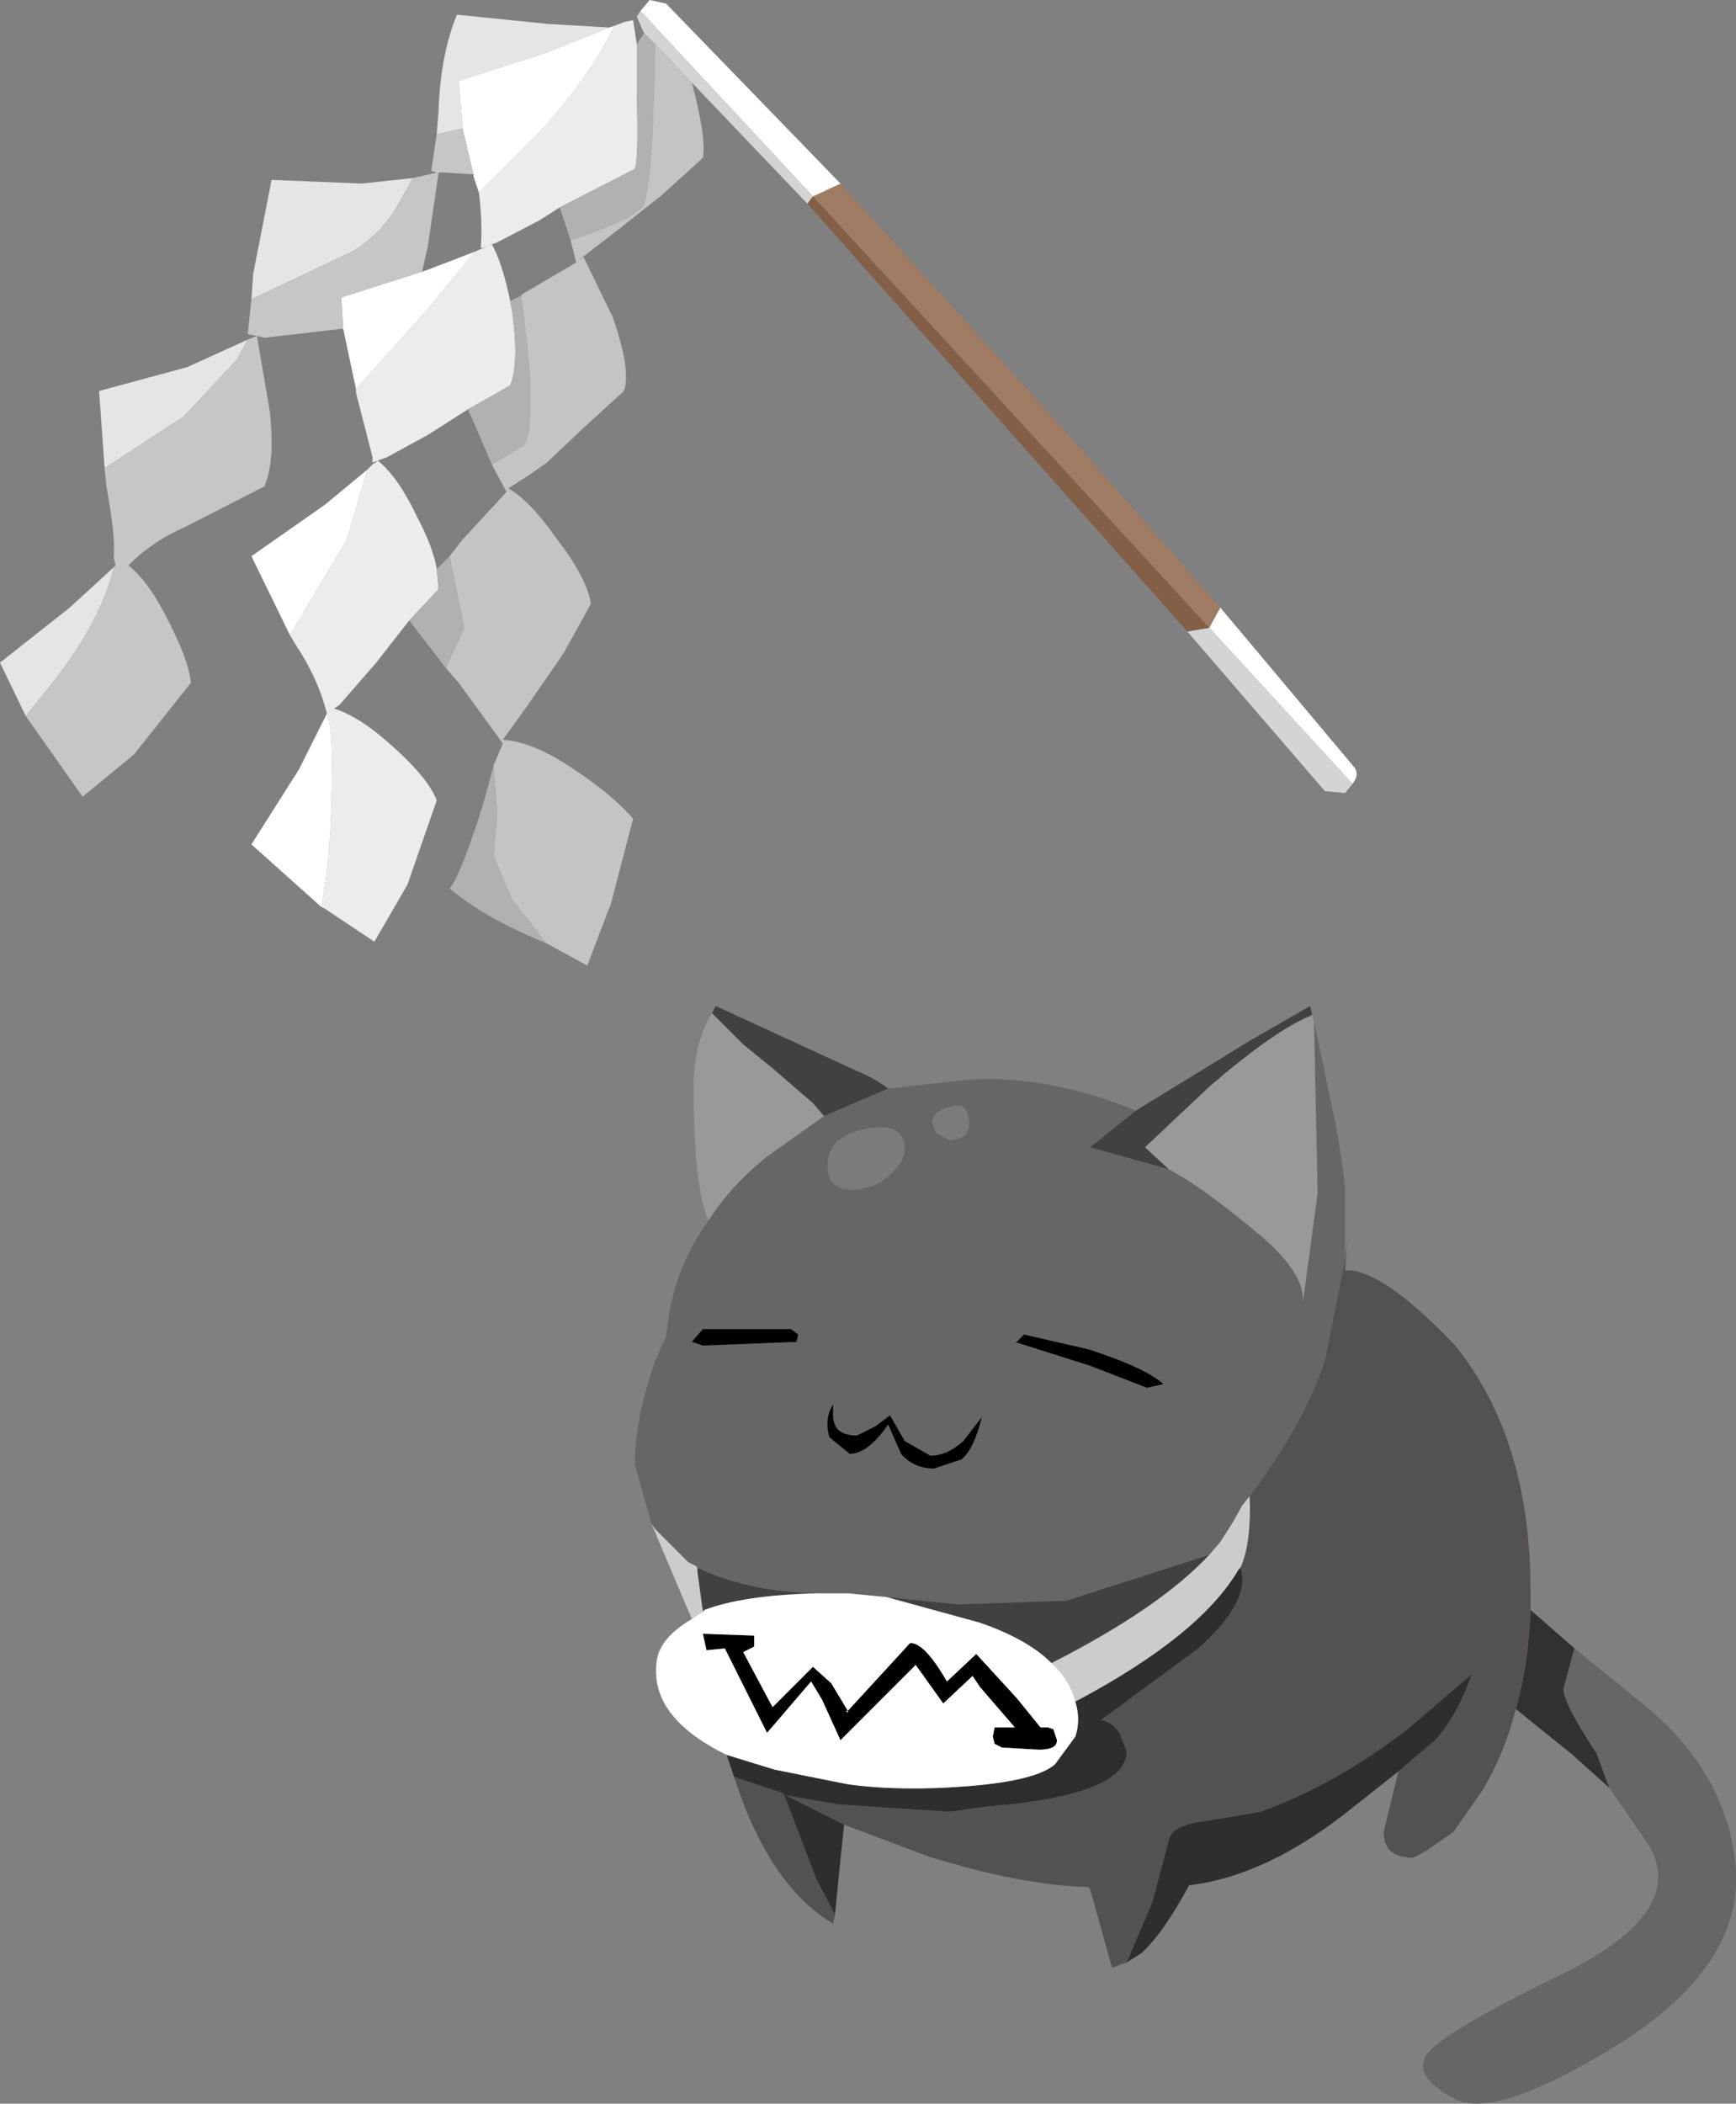 <svg xmlns="http://www.w3.org/2000/svg" xmlns:ffdec="https://www.free-decompiler.com/flash" xmlns:xlink="http://www.w3.org/1999/xlink" ffdec:objectType="frame" width="47.3" height="57.3"><rect width="100%" height="100%" fill="#808080" stroke="none"/><use ffdec:characterId="3" xlink:href="#a" width="47.3" height="57.3"/><defs><g id="a" fill-rule="evenodd"><path fill="#313131" d="m42.9 44.9-.3 1.1q0 .4.9 1.75l.35.95-1-.9-1.55-1.25q.35-1.25.4-2.7z"/><path fill="#666" d="m42.9 44.9 1.85 1.5q2.35 1.9 2.55 4.55.15 2.6-3.15 4.7-3.3 2.05-4.45 1.55-1.2-.6-.85-1.2t3.75-2.25q3.35-1.65 2.35-3.45l-1.1-1.6-.35-.95q-.9-1.35-.9-1.75zm-25.15-3.4-.45-1.6q0-1.35.6-2.95l.25-.55.05-.4q.2-1.5 1.1-2.75.6-.95 1.6-1.75l1.55-1.1 1.75-.75 2.3-.25q2.1-.1 4.45.85l-1.25 1 2.15.6q.95.5 2.55 1.85 1.15 1 1.1 1.75l.4-2.95-.1-4.7.5 2.4q.25 1.15.35 2.2v1.9l-.55 2.75q-.55 1.7-2.05 3.7l-.2.25-.25.45-.35.55-.3.35-3.9 1.25-2.95.1-1.95-.2-1.05-.1h-.85q-1.9-.05-3.25-.7l-.05-.05-.2-.1-.9-.9zm3.8-5.3h-2.4l-.3.35.3.1 2.55-.1.05-.2zm1.65-3.8q.65 0 1.1-.45.35-.35.35-.65 0-.75-1.05-.55t-1.05 1q0 .65.65.65m2.2-1.8.1.25.35.2q.55 0 .55-.45 0-.6-.5-.45-.5.1-.5.45m2.3 5.95h-.05l2.05.65 1.55.6.45-.1q-.5-.45-2.05-.95l-1.75-.4zm-5 2v-.3q-.25.4-.1.9l.55.45q.5 0 1.05-.8l.35.8q.35.4.9.4l.75-.25q.35-.3.55-1.15l-.5.65q-.45.4-.9.4l-.7-.4-.4-.7-.4.3-.5.25q-.65 0-.65-.55"/><path fill="#414141" d="m19.4 27.6.1-.2 3.8 1.75q.5.2.9.5l-1.75.75-.3-.35-1.1-.95-.8-.65zm11.55 2.65 3.1-1.9 1.65-.95.05.25q-1 .4-2.8 1.95l-1.75 1.65.65.6-2.15-.6zM19 42.7q1.35.65 3.25.7-2 .05-3.05.45l-.05.05-.15-1.1zm5.15.8 1.95.2 2.95-.1 3.9-1.25q-1.35 1.45-4.3 2.95-.65-.65-1.95-1.1z"/><path fill="#999" d="M19.3 33.25q-.4-.95-.4-3.65 0-1.2.5-2l.85.85.8.65 1.1.95.3.35-1.55 1.1q-1 .8-1.6 1.75m16.45-5.6.05.15.1 4.7-.4 2.95q.05-.75-1.1-1.75-1.6-1.35-2.55-1.85l-.65-.6 1.75-1.65q1.8-1.55 2.8-1.95"/><path d="m21.55 36.2.2.15-.05.2-2.55.1-.3-.1.3-.35zm1.15 2.35q0 .55.65.55l.5-.25.4-.3.4.7.7.4q.45 0 .9-.4l.5-.65q-.2.85-.55 1.15l-.75.25q-.55 0-.9-.4l-.35-.8q-.55.8-1.05.8l-.55-.45q-.15-.5.1-.9zm5-2 .2-.2 1.75.4q1.55.5 2.05.95l-.45.1-1.55-.6-2.05-.65zm.65 10.5h.2l.15.05.1.3q0 .3-.65.25l-.85-.05-.2-.1-.05-.2.05-.25h.55l-.95-1.1-.2-.3-.8.75-.75-1.05-.55.55-1.5 1.5-.5-1.1-.3-.5-1.2 1.4-1.15-2.3-.5.05-.1-.45 1.4.05v.3l-.3.15.8 1.5 1.1-1.1.5.45.45.75h-.05l.05.05v-.05l1.7-1.85q.4 0 1 1.05l.8-.75 1.1 1.2z"/><path fill="#ccc" d="m18.85 44.1-1.1-2.6.1.15.9.9.2.1.05.05v.1l.15 1.1zm14.1-1.75.3-.35.35-.55.25-.45.2-.25q.05 1.3-.25 1.95l-.05.05q-1.05 1.8-4.45 3.6-.15-.6-.65-1.05 2.95-1.5 4.3-2.95"/><path fill="#7b7b7b" d="M25.4 30.6q0-.35.5-.45.5-.15.5.45 0 .45-.55.45l-.35-.2zm-2.2 1.8q-.65 0-.65-.65 0-.8 1.05-1t1.05.55q0 .3-.35.65-.45.45-1.1.45"/><path fill="#545151" d="M41.3 46.55q-.3 1.2-.9 2.2l-.8 1.15-.8.55-.3.15q-.8 0-.8-.7l.4-1.65 1-.85q.6-.65 1-1.8l-1.75 1.5q-1.95 1.5-4 2.25l-1.5.25q-.9.1-1 .5l-.45 1.7-.7 1.65-.4.15-.6-2.15-.05-.05q-1.85-.05-4.4-.85L23 49.7l-1.6-.8 1.45.25 3 .2 1.1-.15q3.75-.3 3.75-1.5l-.2-.5q-.2-.3-.5-.35l2.65-1.95q1.45-1.3 1.15-2.2.3-.65.25-1.95 1.5-2 2.05-3.7l.55-2.75.05-.5-.05.8q1-.05 3 2.05 2.05 2.55 2.05 6.65v.55q-.05 1.45-.4 2.7m-18.55 5.6-.05.25q-1.75-1.05-2.7-4l1.35.45.9 2.35z"/><path fill="#2e2e2e" d="m38.1 48.25-1.2.95q-2.35 1.9-4.5 2.15-.7 1.3-1.3 1.85l-.4.25.7-1.65.45-1.7q.1-.4 1-.5l1.5-.25q2.05-.75 4-2.25l1.75-1.5q-.4 1.15-1 1.8zM23 49.7l-.1.95-.15 1.5-.5-.95-.9-2.35L20 48.4l-.2-.6 1.3.4 2 .4q1.45.2 3.3.05t2.35-.6l.55-.75q.15-.45 0-.95 3.4-1.8 4.45-3.6l.05-.05q.3.9-1.15 2.2L30 46.85q.3.05.5.35l.2.5q0 1.2-3.75 1.5l-1.1.15-3-.2-1.45-.25z"/><path fill="#fff" d="M19.8 47.8q-2.15-1.05-1.9-2.6.1-.6.95-1.1l.3-.2.05-.05q1.05-.4 3.05-.45h.85l1.05.1 2.55.7q1.3.45 1.95 1.1.5.45.65 1.05.15.5 0 .95l-.55.75q-.5.45-2.35.6t-3.3-.05l-2-.4zm8.55-.75-.65-.8-1.1-1.2-.8.75q-.6-1.05-1-1.05l-1.7 1.85v.05l-.05-.05h.05l-.45-.75-.5-.45-1.1 1.1-.8-1.5.3-.15v-.3l-1.4-.05.1.45.5-.05 1.15 2.3 1.2-1.4.3.5.5 1.1 1.5-1.5.55-.55.75 1.05.8-.75.2.3.95 1.1h-.55l-.05.25.05.2.2.1.85.05q.65.05.65-.25l-.1-.3-.15-.05z"/><path fill="#a17c64" d="m22.9 5 5.95 6.55 4.4 5-.3.55-10.8-11.75z"/><path fill="#e5e5e5" d="M.7 19.5 0 18.05l1.9-1.5 1.2-1.1q-.35 1.5-1.75 3.25zm2.15-6.75-.15-2.1L5.1 10l1.65-.75-.3.55L5 11.35zm4-4.6.05-.7.5-2.55 2.45.1 1.4-.15-.45.8q-.45.75-1.2 1.2zm5.05-4.5.05-.65q.05-1.5.5-2.6l2.45.25 1.7.1-1.75.7-2.35.75.1 1.3-.65.15z"/><path fill="#ececec" d="m11.15 16.9-.9 1.15-1 1.15-.15.1q.65.2 1.45.9 1.1.95 1.35 1.6l-.8 2.3-.9 1.55-1.35-.9-.1-.05q.3-1.4.3-3.95 0-.95-.15-1.35-.25-.95-.85-1.85l-.15-.25 1.55-2.6.5-1.7.05-.2.15-.15.15-.1q.55.45 1.05 1.5.45.85.55 1.45l.05.55zm1.6-5.75-1.1.7-1.1.6-.4.15v-.15L9.7 10.7v-.1l1.8-2 1.45-1.75.45-.2q.3.55.5 1.55l.05.25q.2 1.45-.05 2.05zm4-10.45L17 .6l.25-.05.1.65v1.35q.05 1.75-.05 2.05l-2.05 1.05-.55.35-1.15.6-.4.15h-.05q.05-.7-.05-1.5L14.7 3.6Q16 2.2 16.75.7"/><path fill="#fff" d="m22.9 5-.75.35L17.45.3l.25-.3.45.1zm10.05 12.1.3-.55 3.65 4.35q.15.2-.05.45zm-24.2 7.6L6.85 23l1.3-2.05.75-1.5v-.05q.15.4.15 1.35 0 2.55-.3 3.95m-.85-7.4-1.05-2.15 2-1.4L10 12.8l-.05.2-.5 1.7zm1.8-6.7-.35-1.65-.05-.85 2.2-.7.15-.05 1.3-.5L11.5 8.6zM16.6.75l.15-.05Q16 2.2 14.7 3.6l-1.65 1.65-.15-.45v-.05l-.3-1.25-.1-1.3 2.35-.75z"/><path fill="#b1b1b1" d="m14.9 25.7-.35-.15q-1.4-.6-2.3-1.35.3-.35.9-2.25l.3-1.1.1 1.3-.1 1.15.5 1.2zm-2.75-7.5-1-1.3.8-.85-.05-.55.35-.35.4 1.95zm1.25-5.55-.45-1.05-.2-.45 1.15-.65q.25-.6.05-2.05l-.05-.25.3-.15q.3 2.25.25 3 0 .9-.2 1.1zM17.35 1.2l.1-.15.1-.15.3.3q-.05 3.6-.3 4.35-.1.35-2 1l-.3-.9L17.3 4.6q.1-.3.05-2.05z"/><path fill="#d4d4d4" d="m36.85 21.35-.2.25-.55-.05-3.75-4.35.6-.1zM22 5.55l-3.15-3.3-1-1.05-.3-.3-.05-.1-.15-.35.1-.15 4.7 5.05z"/><path fill="#c4c4c4" d="M18.85 2.25q.4 1.5.3 2.05l-1.1 1-1.2.95-1.1.85.15-.1.8 1.65q.5 1.45.3 2l-1.15 1.05-.95.9-.5.35-.55.35q.6.35 1.3 1.35.85 1.1.95 1.8l-.75 1.35-1 1.45-.65.9q.75.05 1.7.65 1.25.8 1.85 1.5l-.6 2.3-.65 1.7-1.1-.6-.95-1.2-.5-1.2.1-1.15-.1-1.3.25-.6-1.2-1.65-.35-.4.5-1.1-.4-1.95.35-.45 1.2-1.3-.4-.75.85-.5q.2-.2.2-1.1.05-.75-.25-3l.05-.05 1.45-.85-.15-.6q1.9-.65 2-1 .25-.75.3-4.35z"/><path fill="#c6c6c6" d="m9.35 8.95-.85.1-1.3.15-.2-.05.35 2.05q.15 1.4-.15 2.05l-2.15 1.1q-.8.35-1.4.9l-.15.15q.5.4.95 1.25.7 1.3.75 1.95l-1.55 1.95-1.4 1.15-.95-1.35-.6-.85.65-.8q1.4-1.75 1.75-3.25l.05-.05-.05-.2q.05-.6-.2-1.95l-.05-.5L5 11.35 6.45 9.8l.3-.55.25-.1-.25-.05.1-.95 2.75-1.3q.75-.45 1.2-1.2l.45-.8.65-.15-.15-.05.15-1h.05l.65-.15.3 1.25-.8-.05h-.15l-.3 2.05-.15.65-2.2.7z"/><path fill="#835f48" d="m22.15 5.35 10.8 11.75-.6.1L22 5.55z"/></g></defs></svg>